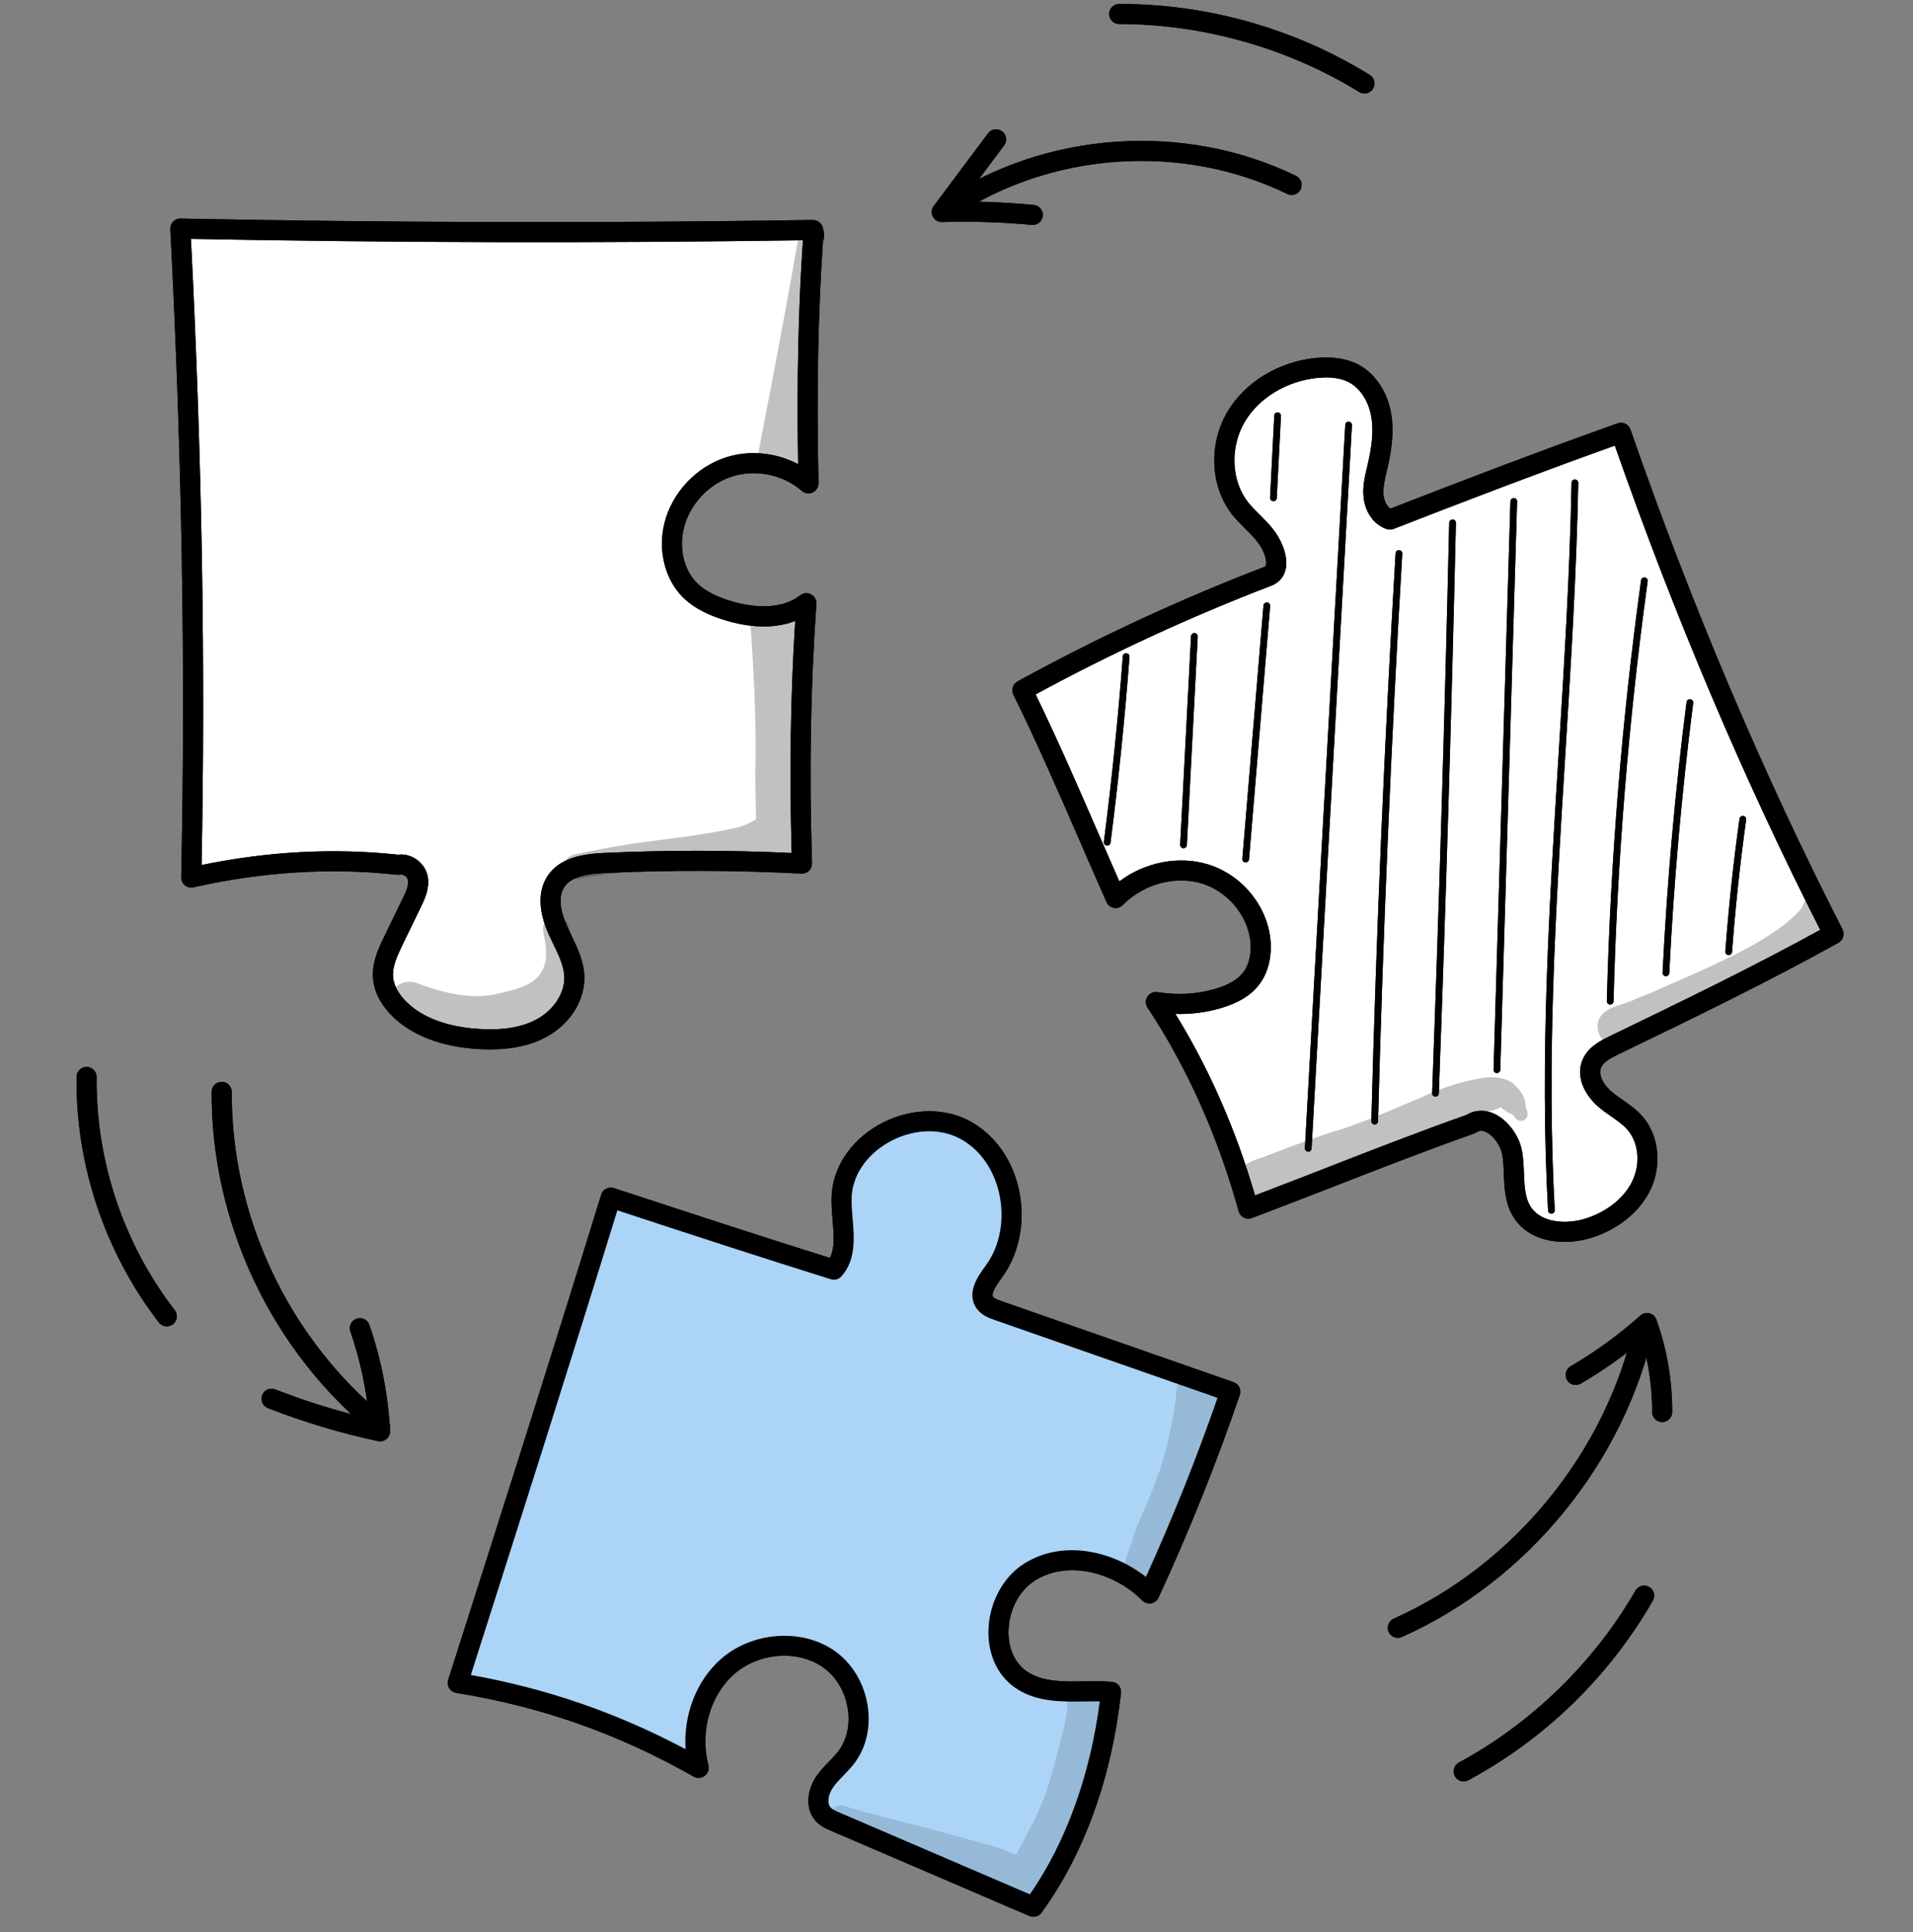 <svg width="100" height="101" viewBox="0 0 100 101" fill="none" xmlns="http://www.w3.org/2000/svg">
<rect x="0" y="0" width="100" height="101" fill="#808080" stroke="none"/>
<g id="Container">
<g id="Group">
<g id="Group_2">
<g id="Group_3">
<path id="Vector" d="M19.851 75.058C19.735 75.058 19.617 75.019 19.52 74.94C14.197 70.614 11.036 63.937 11.063 57.078C11.064 56.789 11.299 56.555 11.588 56.555H11.591C11.88 56.556 12.114 56.792 12.114 57.082C12.087 63.626 15.104 69.997 20.183 74.125C20.408 74.307 20.442 74.638 20.26 74.863C20.155 74.992 20.004 75.058 19.851 75.058Z" fill="black"/>
</g>
<g id="Group_4">
<path id="Vector_2" d="M19.867 75.351C19.83 75.351 19.793 75.347 19.756 75.339C17.802 74.92 15.867 74.339 14.003 73.612C13.733 73.506 13.6 73.202 13.705 72.931C13.81 72.662 14.114 72.53 14.385 72.634C15.978 73.256 17.626 73.768 19.292 74.159C19.151 72.608 18.824 71.079 18.316 69.604C18.222 69.33 18.367 69.031 18.642 68.937C18.915 68.843 19.214 68.988 19.309 69.262C19.924 71.048 20.288 72.91 20.39 74.797C20.399 74.961 20.332 75.119 20.207 75.225C20.112 75.307 19.991 75.351 19.867 75.351Z" fill="black"/>
</g>
</g>
<g id="Group_5">
<g id="Group_6">
<path id="Vector_3" d="M73.069 85.623C72.868 85.623 72.677 85.507 72.59 85.312C72.472 85.048 72.591 84.737 72.855 84.619C79.121 81.824 83.942 75.927 85.434 69.229C85.497 68.946 85.777 68.768 86.06 68.831C86.343 68.894 86.521 69.174 86.459 69.457C84.895 76.472 79.846 82.65 73.283 85.578C73.213 85.609 73.14 85.623 73.069 85.623Z" fill="black"/>
</g>
<g id="Group_7">
<path id="Vector_4" d="M86.888 74.342C86.597 74.341 86.362 74.106 86.363 73.816C86.366 72.547 86.189 71.295 85.837 70.081C84.833 70.92 83.758 71.675 82.63 72.332C82.381 72.478 82.058 72.393 81.913 72.142C81.767 71.892 81.852 71.571 82.103 71.425C83.399 70.67 84.624 69.777 85.742 68.775C85.873 68.658 86.054 68.614 86.223 68.657C86.393 68.7 86.529 68.825 86.588 68.99C87.139 70.545 87.417 72.169 87.413 73.818C87.412 74.108 87.178 74.342 86.888 74.342Z" fill="black"/>
</g>
</g>
<g id="Group_8">
<g id="Group_9">
<path id="Vector_5" d="M49.501 11.466C49.332 11.466 49.168 11.386 49.066 11.236C48.903 10.995 48.967 10.669 49.207 10.507C54.609 6.859 61.887 6.343 67.75 9.195C68.01 9.321 68.119 9.636 67.993 9.896C67.866 10.157 67.552 10.265 67.291 10.139C61.761 7.449 54.893 7.934 49.795 11.377C49.705 11.437 49.603 11.466 49.501 11.466Z" fill="black"/>
</g>
<g id="Group_10">
<path id="Vector_6" d="M53.99 11.759C53.973 11.759 53.957 11.759 53.941 11.757C52.386 11.613 50.807 11.563 49.243 11.609C49.047 11.615 48.855 11.505 48.763 11.326C48.669 11.148 48.687 10.931 48.808 10.77L51.65 6.97C51.823 6.738 52.152 6.691 52.384 6.864C52.617 7.038 52.664 7.367 52.49 7.599L50.288 10.543C51.538 10.53 52.796 10.597 54.038 10.713C54.327 10.74 54.539 10.995 54.512 11.284C54.486 11.556 54.258 11.759 53.99 11.759Z" fill="black"/>
</g>
</g>
<g id="Group_11">
<path id="Vector_7" d="M71.327 4.888C71.233 4.888 71.138 4.862 71.052 4.809C67.336 2.518 62.886 1.256 58.519 1.256C58.514 1.256 58.509 1.256 58.504 1.256H58.503C58.214 1.256 57.979 1.022 57.978 0.732C57.978 0.442 58.213 0.207 58.502 0.207C58.508 0.207 58.513 0.207 58.52 0.207C63.143 0.207 67.667 1.489 71.603 3.916C71.85 4.069 71.926 4.392 71.774 4.638C71.675 4.8 71.504 4.888 71.327 4.888Z" fill="black"/>
</g>
<g id="Group_12">
<path id="Vector_8" d="M76.511 93.127C76.325 93.127 76.144 93.028 76.049 92.852C75.912 92.597 76.007 92.278 76.262 92.141C80.061 90.088 83.34 86.895 85.492 83.152C85.637 82.9 85.958 82.815 86.209 82.958C86.46 83.103 86.546 83.423 86.402 83.675C84.121 87.642 80.787 90.889 76.761 93.064C76.681 93.107 76.596 93.127 76.511 93.127Z" fill="black"/>
</g>
<g id="Group_13">
<path id="Vector_9" d="M8.72 69.339C8.563 69.339 8.408 69.269 8.305 69.135C5.483 65.476 3.954 60.916 4.001 56.295C4.004 56.007 4.239 55.775 4.526 55.775C4.528 55.775 4.53 55.775 4.532 55.775C4.822 55.778 5.054 56.015 5.051 56.306C5.006 60.693 6.457 65.021 9.136 68.494C9.313 68.724 9.27 69.053 9.041 69.23C8.945 69.303 8.832 69.339 8.72 69.339Z" fill="black"/>
</g>
<g id="Group_14">
<g id="Group_15">
<path id="Vector_10" d="M9.577 11.828C10.324 23.165 10.5 34.539 10.183 45.947C13.419 45.038 16.815 44.702 20.166 44.959C20.607 44.993 21.085 45.054 21.403 45.362C21.776 45.723 21.807 46.327 21.637 46.818C21.468 47.308 21.135 47.722 20.846 48.153C20.416 48.791 20.063 49.511 20.02 50.28C19.927 51.952 21.36 53.401 22.958 53.902C24.556 54.402 26.28 54.178 28.067 53.638C29.392 53.154 30.181 51.539 29.747 50.197C29.553 49.597 29.159 49.079 28.932 48.491C28.554 47.514 28.722 46.282 29.525 45.61C30.267 44.989 31.326 44.972 32.293 44.985C35.532 45.028 38.771 45.072 41.904 45.066C41.744 40.59 41.822 36.105 42.115 31.474C41.412 32.087 40.454 32.368 39.522 32.335C38.589 32.301 37.684 31.971 36.887 31.487C36.341 31.156 35.825 30.735 35.526 30.171C35.163 29.487 35.157 28.67 35.25 27.901C35.368 26.928 35.666 25.912 36.407 25.269C36.755 24.967 37.179 24.767 37.603 24.586C38.382 24.254 39.204 23.968 40.051 23.985C40.898 24.001 41.778 24.373 42.29 25.204C42.108 22.037 41.927 18.851 42.285 15.699C42.422 14.502 42.636 13.304 42.27 12.206C41.456 11.925 40.572 11.963 39.712 12C30.804 12.398 21.875 12.627 12.975 12.075C11.803 12.002 10.622 11.916 9.577 11.828Z" fill="white"/>
</g>
<g id="Group_16" opacity="0.129">
<path id="Vector_11" d="M42.418 12.937C42.413 12.556 42.528 12.105 42.218 11.812C42.12 11.707 42.001 11.648 41.874 11.621C41.594 13.25 41.306 14.878 41.005 16.503C40.547 18.982 40.071 21.457 39.591 23.931C39.772 24.183 40.09 24.333 40.41 24.281C40.684 24.953 41.699 25.104 42.096 24.405C42.175 24.25 42.222 24.082 42.222 23.911C42.222 23.915 42.223 23.92 42.223 23.924C42.223 23.916 42.222 23.909 42.222 23.9C42.222 23.882 42.221 23.864 42.22 23.845C42.218 23.825 42.216 23.804 42.217 23.784C42.218 23.721 42.225 23.659 42.228 23.596C42.252 23.384 42.283 23.031 42.252 22.907C42.089 20.407 42.054 17.208 42.255 15.355C42.368 14.553 42.38 13.743 42.418 12.937Z" fill="black"/>
</g>
<g id="Group_17" opacity="0.129">
<path id="Vector_12" d="M41.601 43.833C41.598 43.808 41.594 43.783 41.593 43.759C41.453 42.088 41.486 40.418 41.543 38.745C41.508 36.758 41.733 34.785 41.865 32.805C41.841 31.822 40.783 31.556 40.196 32.008C39.777 31.834 39.217 32.142 39.233 32.644C39.392 34.956 39.516 37.276 39.5 39.593C39.458 40.675 39.502 41.754 39.525 42.835C38.962 43.135 39.143 43.057 38.668 43.233C35.479 43.949 33.99 43.801 29.971 44.683C29.161 44.92 29.49 46.138 30.315 45.929C32.522 45.485 34.84 45.483 37.349 45.151C38.096 45.073 38.855 44.989 39.554 44.703C39.565 44.759 39.578 44.815 39.596 44.869C39.711 45.203 40.06 45.347 40.379 45.301C40.803 45.437 41.328 45.298 41.56 44.871C41.705 44.637 41.715 44.362 41.658 44.099C41.628 43.979 41.608 43.873 41.601 43.833Z" fill="black"/>
</g>
<g id="Group_18" opacity="0.129">
<path id="Vector_13" d="M29.861 49.133C29.785 48.807 29.794 48.423 29.59 48.148C29.331 47.761 28.691 47.815 28.473 48.217C28.362 48.413 28.364 48.63 28.426 48.841C28.527 49.407 28.494 49.157 28.535 49.598C28.56 49.702 28.537 50.048 28.529 50.185C28.327 51.285 27.55 51.627 25.885 51.977C24.886 52.196 23.582 52.081 21.719 51.367C20.29 51.011 19.713 53.093 21.124 53.526C22.655 54.057 24.3 54.583 25.934 54.316C27.031 54.128 28.079 53.555 28.893 52.803C29.809 51.843 30.076 50.412 29.861 49.133Z" fill="black"/>
</g>
<g id="Group_19">
<path id="Vector_14" d="M25.619 54.859C25.413 54.859 25.202 54.853 24.984 54.84C23.055 54.722 21.497 54.118 20.479 53.092C20.077 52.688 19.582 52.029 19.503 51.189C19.422 50.325 19.802 49.543 20.108 48.913L21.055 46.961C21.229 46.603 21.369 46.285 21.329 46.021C21.317 45.94 21.256 45.85 21.173 45.791C21.114 45.749 21.019 45.702 20.899 45.725C20.849 45.733 20.798 45.736 20.748 45.73C17.302 45.35 13.726 45.572 10.113 46.387C9.957 46.423 9.791 46.384 9.665 46.281C9.541 46.179 9.469 46.026 9.473 45.864C9.703 35.014 9.517 23.93 8.904 11.978C8.896 11.832 8.95 11.691 9.051 11.586C9.153 11.481 9.282 11.422 9.439 11.426C20.408 11.645 31.53 11.67 42.494 11.5C42.726 11.51 42.934 11.648 43.003 11.87C43.097 12.172 43.1 12.429 43.019 12.624C42.761 16.398 42.686 20.417 42.785 25.257C42.789 25.464 42.67 25.655 42.482 25.744C42.294 25.831 42.072 25.8 41.915 25.663C40.942 24.814 39.518 24.516 38.285 24.905C37.053 25.294 36.057 26.355 35.748 27.609C35.484 28.674 35.754 29.799 36.433 30.478C36.816 30.859 37.358 31.153 38.141 31.401C38.85 31.627 40.63 32.05 41.831 31.12C41.995 30.994 42.217 30.974 42.401 31.072C42.582 31.169 42.691 31.365 42.676 31.572C42.371 35.9 42.296 40.335 42.448 45.128C42.453 45.275 42.396 45.416 42.291 45.52C42.186 45.623 42.047 45.675 41.896 45.669C38.497 45.493 35.051 45.482 31.656 45.636C30.763 45.677 29.885 45.794 29.5 46.37C29.098 46.972 29.406 47.89 29.626 48.384C29.702 48.555 29.785 48.726 29.868 48.898C30.189 49.561 30.52 50.247 30.546 51.042C30.586 52.294 29.8 53.54 28.544 54.217C27.741 54.647 26.78 54.859 25.619 54.859ZM20.961 44.669C21.252 44.669 21.537 44.761 21.783 44.937C22.099 45.162 22.312 45.5 22.367 45.863C22.459 46.472 22.194 47.02 22 47.42L21.052 49.372C20.737 50.022 20.499 50.562 20.549 51.091C20.598 51.621 20.944 52.07 21.224 52.353C22.278 53.414 23.886 53.722 25.048 53.792C26.299 53.869 27.279 53.705 28.048 53.291C28.943 52.809 29.525 51.919 29.498 51.074C29.48 50.501 29.21 49.944 28.924 49.353C28.836 49.171 28.749 48.99 28.668 48.808C28.13 47.598 28.117 46.553 28.629 45.786C29.274 44.819 30.498 44.637 31.61 44.587C34.85 44.439 38.135 44.441 41.383 44.592C41.264 40.333 41.324 36.349 41.567 32.463C40.209 32.992 38.7 32.68 37.826 32.401C37.228 32.212 36.357 31.882 35.694 31.221C34.759 30.288 34.38 28.772 34.73 27.357C35.126 25.756 36.398 24.401 37.971 23.904C39.202 23.516 40.581 23.664 41.719 24.265C41.649 19.842 41.731 16.095 41.972 12.558C31.358 12.716 20.602 12.691 9.982 12.486C10.562 24.006 10.744 34.729 10.537 45.221C14.018 44.502 17.466 44.32 20.797 44.68C20.851 44.673 20.906 44.669 20.961 44.669ZM42.215 12.019L42.214 12.02L42.215 12.019Z" fill="black"/>
</g>
<g id="Group_20" opacity="0.129">
<path id="Vector_15" d="M42.418 12.937C42.413 12.556 42.528 12.105 42.218 11.812C42.12 11.707 42.001 11.648 41.874 11.621C41.594 13.25 41.306 14.878 41.005 16.503C40.547 18.982 40.071 21.457 39.591 23.931C39.772 24.183 40.09 24.333 40.41 24.281C40.684 24.953 41.699 25.104 42.096 24.405C42.175 24.25 42.222 24.082 42.222 23.911C42.222 23.915 42.223 23.92 42.223 23.924C42.223 23.916 42.222 23.909 42.222 23.9C42.222 23.882 42.221 23.864 42.22 23.845C42.218 23.825 42.216 23.804 42.217 23.784C42.218 23.721 42.225 23.659 42.228 23.596C42.252 23.384 42.283 23.031 42.252 22.907C42.089 20.407 42.054 17.208 42.255 15.355C42.368 14.553 42.38 13.743 42.418 12.937Z" fill="black"/>
</g>
<g id="Group_21" opacity="0.129">
<path id="Vector_16" d="M41.601 43.833C41.598 43.808 41.594 43.783 41.593 43.759C41.453 42.088 41.486 40.418 41.543 38.745C41.508 36.758 41.733 34.785 41.865 32.805C41.841 31.822 40.783 31.556 40.196 32.008C39.777 31.834 39.217 32.142 39.233 32.644C39.392 34.956 39.516 37.276 39.5 39.593C39.458 40.675 39.502 41.754 39.525 42.835C38.962 43.135 39.143 43.057 38.668 43.233C35.479 43.949 33.99 43.801 29.971 44.683C29.161 44.92 29.49 46.138 30.315 45.929C32.522 45.485 34.84 45.483 37.349 45.151C38.096 45.073 38.855 44.989 39.554 44.703C39.565 44.759 39.578 44.815 39.596 44.869C39.711 45.203 40.06 45.347 40.379 45.301C40.803 45.437 41.328 45.298 41.56 44.871C41.705 44.637 41.715 44.362 41.658 44.099C41.628 43.979 41.608 43.873 41.601 43.833Z" fill="black"/>
</g>
<g id="Group_22" opacity="0.129">
<path id="Vector_17" d="M29.861 49.133C29.785 48.807 29.794 48.423 29.59 48.148C29.331 47.761 28.691 47.815 28.473 48.217C28.362 48.413 28.364 48.63 28.426 48.841C28.527 49.407 28.494 49.157 28.535 49.598C28.56 49.702 28.537 50.048 28.529 50.185C28.327 51.285 27.55 51.627 25.885 51.977C24.886 52.196 23.582 52.081 21.719 51.367C20.29 51.011 19.713 53.093 21.124 53.526C22.655 54.057 24.3 54.583 25.934 54.316C27.031 54.128 28.079 53.555 28.893 52.803C29.809 51.843 30.076 50.412 29.861 49.133Z" fill="black"/>
</g>
<g id="Group_23">
<path id="Vector_18" d="M25.619 54.859C25.413 54.859 25.202 54.853 24.984 54.84C23.055 54.722 21.497 54.118 20.479 53.092C20.077 52.688 19.582 52.029 19.503 51.189C19.422 50.325 19.802 49.543 20.108 48.913L21.055 46.961C21.229 46.603 21.369 46.285 21.329 46.021C21.317 45.94 21.256 45.85 21.173 45.791C21.114 45.749 21.019 45.702 20.899 45.725C20.849 45.733 20.798 45.736 20.748 45.73C17.302 45.35 13.726 45.572 10.113 46.387C9.957 46.423 9.791 46.384 9.665 46.281C9.541 46.179 9.469 46.026 9.473 45.864C9.703 35.014 9.517 23.93 8.904 11.978C8.896 11.832 8.95 11.691 9.051 11.586C9.153 11.481 9.282 11.422 9.439 11.426C20.408 11.645 31.53 11.67 42.494 11.5C42.726 11.51 42.934 11.648 43.003 11.87C43.097 12.172 43.1 12.429 43.019 12.624C42.761 16.398 42.686 20.417 42.785 25.257C42.789 25.464 42.67 25.655 42.482 25.744C42.294 25.831 42.072 25.8 41.915 25.663C40.942 24.814 39.518 24.516 38.285 24.905C37.053 25.294 36.057 26.355 35.748 27.609C35.484 28.674 35.754 29.799 36.433 30.478C36.816 30.859 37.358 31.153 38.141 31.401C38.85 31.627 40.63 32.05 41.831 31.12C41.995 30.994 42.217 30.974 42.401 31.072C42.582 31.169 42.691 31.365 42.676 31.572C42.371 35.9 42.296 40.335 42.448 45.128C42.453 45.275 42.396 45.416 42.291 45.52C42.186 45.623 42.047 45.675 41.896 45.669C38.497 45.493 35.051 45.482 31.656 45.636C30.763 45.677 29.885 45.794 29.5 46.37C29.098 46.972 29.406 47.89 29.626 48.384C29.702 48.555 29.785 48.726 29.868 48.898C30.189 49.561 30.52 50.247 30.546 51.042C30.586 52.294 29.8 53.54 28.544 54.217C27.741 54.647 26.78 54.859 25.619 54.859ZM20.961 44.669C21.252 44.669 21.537 44.761 21.783 44.937C22.099 45.162 22.312 45.5 22.367 45.863C22.459 46.472 22.194 47.02 22 47.42L21.052 49.372C20.737 50.022 20.499 50.562 20.549 51.091C20.598 51.621 20.944 52.07 21.224 52.353C22.278 53.414 23.886 53.722 25.048 53.792C26.299 53.869 27.279 53.705 28.048 53.291C28.943 52.809 29.525 51.919 29.498 51.074C29.48 50.501 29.21 49.944 28.924 49.353C28.836 49.171 28.749 48.99 28.668 48.808C28.13 47.598 28.117 46.553 28.629 45.786C29.274 44.819 30.498 44.637 31.61 44.587C34.85 44.439 38.135 44.441 41.383 44.592C41.264 40.333 41.324 36.349 41.567 32.463C40.209 32.992 38.7 32.68 37.826 32.401C37.228 32.212 36.357 31.882 35.694 31.221C34.759 30.288 34.38 28.772 34.73 27.357C35.126 25.756 36.398 24.401 37.971 23.904C39.202 23.516 40.581 23.664 41.719 24.265C41.649 19.842 41.731 16.095 41.972 12.558C31.358 12.716 20.602 12.691 9.982 12.486C10.562 24.006 10.744 34.729 10.537 45.221C14.018 44.502 17.466 44.32 20.797 44.68C20.851 44.673 20.906 44.669 20.961 44.669ZM42.215 12.019L42.214 12.02L42.215 12.019Z" fill="black"/>
</g>
</g>
<g id="Group_24">
<g id="Group_25">
<path id="Vector_19" d="M58.463 46.884C57.448 43.002 54.911 39.686 53.74 35.718C56.833 34.099 60.002 32.627 63.235 31.309C63.902 31.037 64.572 30.772 65.243 30.506C65.72 30.316 66.24 30.089 66.46 29.624C66.649 29.222 66.555 28.733 66.328 28.35C66.101 27.968 65.758 27.672 65.361 27.326C64.038 26.255 63.616 24.29 64.173 22.681C64.731 21.072 66.143 19.844 67.748 19.275C68.787 18.908 70.048 18.829 70.892 19.536C71.107 19.716 71.283 19.938 71.438 20.171C72.122 21.203 72.401 22.496 72.204 23.718C72.103 24.341 71.882 24.951 71.889 25.582C71.896 26.214 72.213 26.908 72.893 27.209C76.605 25.463 80.431 23.962 84.494 22.831C85.588 24.495 86.211 26.414 86.888 28.285C88.785 33.527 91.19 38.566 93.591 43.596C94.328 45.14 95.065 46.684 95.684 48.295C95.728 48.655 95.412 48.947 95.121 49.162C91.864 51.565 87.919 52.817 84.369 54.761C84.059 54.931 83.743 55.113 83.526 55.392C83.308 55.67 83.21 56.071 83.49 56.327C83.401 56.858 83.766 57.364 84.191 57.694C84.616 58.024 85.12 58.252 85.506 58.627C86.157 59.259 86.376 60.265 86.156 61.145C85.936 62.026 85.318 62.777 84.555 63.269C83.792 63.761 82.893 64.011 81.991 64.112C81.288 64.19 80.508 64.158 79.972 63.696C79.338 63.152 79.261 62.217 79.227 61.382C79.194 60.548 79.108 59.611 78.468 59.076C77.928 58.625 77.062 58.628 76.577 59.103C72.809 60.283 69.096 61.637 65.458 63.143C65.03 62.734 64.845 62.14 64.661 61.577C63.616 58.376 62.102 55.345 60.491 52.395C61.608 52.65 62.822 52.515 63.824 51.959C64.826 51.403 65.593 50.415 65.819 49.292C65.857 49.103 65.879 48.909 65.852 48.718C65.818 48.486 65.71 48.27 65.595 48.065C65.207 47.373 64.71 46.735 64.082 46.252C63.455 45.769 62.688 45.447 61.897 45.417C61.401 45.399 60.906 45.493 60.434 45.643C59.696 45.88 59.002 46.253 58.463 46.884Z" fill="white"/>
</g>
<g id="Group_26">
<path id="Vector_20" d="M57.877 44.211C57.87 44.211 57.862 44.211 57.855 44.209C57.759 44.197 57.691 44.109 57.703 44.014C58.116 40.801 58.45 37.536 58.694 34.31C58.701 34.214 58.778 34.143 58.882 34.149C58.978 34.156 59.051 34.24 59.043 34.337C58.798 37.569 58.464 40.84 58.05 44.058C58.039 44.147 57.963 44.211 57.877 44.211Z" fill="black"/>
</g>
<g id="Group_27">
<path id="Vector_21" d="M61.867 44.342C61.863 44.342 61.861 44.342 61.858 44.342C61.761 44.337 61.688 44.255 61.692 44.158L62.261 33.259C62.266 33.163 62.353 33.089 62.445 33.094C62.541 33.099 62.615 33.181 62.61 33.278L62.042 44.176C62.036 44.27 61.959 44.342 61.867 44.342Z" fill="black"/>
</g>
<g id="Group_28">
<path id="Vector_22" d="M65.117 45.086C65.112 45.086 65.108 45.086 65.102 45.086C65.006 45.078 64.935 44.993 64.942 44.897L66.047 31.651C66.054 31.555 66.143 31.49 66.236 31.492C66.331 31.5 66.404 31.585 66.395 31.681L65.291 44.926C65.283 45.017 65.207 45.086 65.117 45.086Z" fill="black"/>
</g>
<g id="Group_29">
<path id="Vector_23" d="M66.567 26.201C66.564 26.201 66.561 26.201 66.558 26.201C66.462 26.196 66.387 26.114 66.393 26.017L66.611 21.724C66.616 21.628 66.687 21.553 66.794 21.559C66.891 21.564 66.965 21.646 66.96 21.742L66.742 26.035C66.737 26.128 66.66 26.201 66.567 26.201Z" fill="black"/>
</g>
<g id="Group_30">
<path id="Vector_24" d="M68.386 60.208C68.383 60.208 68.38 60.208 68.377 60.207C68.28 60.202 68.207 60.12 68.212 60.023L70.322 22.213C70.328 22.117 70.399 22.036 70.507 22.048C70.603 22.053 70.677 22.136 70.671 22.233L68.561 60.043C68.556 60.136 68.479 60.208 68.386 60.208Z" fill="black"/>
</g>
<g id="Group_31">
<path id="Vector_25" d="M71.86 58.785C71.859 58.785 71.857 58.785 71.856 58.785C71.759 58.782 71.683 58.702 71.686 58.606C71.945 48.749 72.371 38.763 72.953 28.925C72.958 28.828 73.039 28.753 73.138 28.76C73.234 28.766 73.308 28.848 73.302 28.945C72.721 38.779 72.294 48.761 72.036 58.614C72.033 58.71 71.955 58.785 71.86 58.785Z" fill="black"/>
</g>
<g id="Group_32">
<path id="Vector_26" d="M75.038 57.331C75.036 57.331 75.034 57.331 75.032 57.331C74.936 57.327 74.86 57.246 74.863 57.149C75.229 47.266 75.529 37.233 75.756 27.327C75.759 27.231 75.846 27.157 75.935 27.156C76.032 27.158 76.108 27.238 76.106 27.335C75.879 37.242 75.578 47.278 75.213 57.163C75.209 57.256 75.132 57.331 75.038 57.331Z" fill="black"/>
</g>
<g id="Group_33">
<path id="Vector_27" d="M78.25 56.098C78.248 56.098 78.246 56.098 78.245 56.098C78.148 56.095 78.073 56.014 78.075 55.918L78.956 26.205C78.959 26.108 79.043 26.039 79.136 26.035C79.232 26.039 79.308 26.119 79.305 26.215L78.425 55.928C78.422 56.023 78.344 56.098 78.25 56.098Z" fill="black"/>
</g>
<g id="Group_34">
<path id="Vector_28" d="M81.098 63.451C81.005 63.451 80.928 63.379 80.923 63.286C80.485 55.375 80.985 47.334 81.467 39.558C81.758 34.864 82.06 30.012 82.152 25.238C82.154 25.142 82.238 25.05 82.33 25.066C82.427 25.069 82.503 25.148 82.502 25.245C82.41 30.026 82.108 34.883 81.816 39.58C81.334 47.346 80.835 55.377 81.273 63.267C81.278 63.364 81.204 63.446 81.107 63.451C81.105 63.451 81.101 63.451 81.098 63.451Z" fill="black"/>
</g>
<g id="Group_35">
<path id="Vector_29" d="M84.17 52.515C84.169 52.515 84.166 52.515 84.166 52.515C84.07 52.513 83.993 52.433 83.996 52.336C84.182 45.007 84.784 37.605 85.784 30.336C85.797 30.241 85.89 30.176 85.981 30.187C86.077 30.2 86.144 30.288 86.131 30.384C85.132 37.639 84.531 45.027 84.346 52.344C84.343 52.44 84.265 52.515 84.17 52.515Z" fill="black"/>
</g>
<g id="Group_36">
<path id="Vector_30" d="M87.084 51.034C87.081 51.034 87.079 51.034 87.076 51.033C86.979 51.028 86.905 50.946 86.91 50.85C87.142 46.137 87.563 41.378 88.162 36.706C88.174 36.61 88.263 36.542 88.357 36.554C88.453 36.567 88.521 36.654 88.509 36.75C87.911 41.413 87.49 46.163 87.259 50.866C87.254 50.961 87.176 51.034 87.084 51.034Z" fill="black"/>
</g>
<g id="Group_37">
<path id="Vector_31" d="M90.365 49.932C90.36 49.932 90.356 49.932 90.352 49.931C90.255 49.925 90.183 49.84 90.19 49.744C90.362 47.433 90.611 45.098 90.93 42.805C90.943 42.709 91.039 42.645 91.127 42.656C91.223 42.669 91.29 42.757 91.277 42.853C90.959 45.14 90.711 47.467 90.54 49.77C90.532 49.862 90.455 49.932 90.365 49.932Z" fill="black"/>
</g>
<g id="Group_38">
<g id="Group_39" opacity="0.129">
<path id="Vector_32" d="M78.219 56.334C78.224 56.334 78.228 56.335 78.232 56.336C78.274 56.342 78.316 56.343 78.357 56.352C78.312 56.344 78.25 56.333 78.219 56.334Z" fill="black"/>
</g>
<g id="Group_40" opacity="0.129">
<path id="Vector_33" d="M79.758 57.869C79.746 57.598 79.662 57.322 79.51 57.098C79.445 57.013 79.442 57.01 79.503 57.088C79.657 57.275 79.172 56.672 79.313 56.87C79.373 56.95 79.37 56.945 79.303 56.858C79.087 56.573 78.754 56.411 78.405 56.357C78.402 56.356 78.397 56.355 78.388 56.353C78.378 56.351 78.368 56.352 78.358 56.349C78.37 56.352 78.382 56.353 78.391 56.355C78.339 56.347 78.286 56.336 78.233 56.334C77.841 56.282 77.45 56.354 77.064 56.433C76.107 56.615 75.194 56.954 74.314 57.365C73.573 57.65 72.178 58.333 70.159 59.022C68.85 59.409 67.578 59.9 66.305 60.389C65.803 60.612 65.147 60.663 64.851 61.182C64.353 61.974 65.174 63.05 66.072 62.772C68.647 61.874 71.277 61.112 73.76 59.975C74.285 59.823 76.729 58.572 77.612 58.168C77.617 58.166 77.62 58.165 77.628 58.162C77.87 58.066 78.137 58.043 78.367 57.919C78.397 57.905 78.427 57.892 78.458 57.878C78.624 58.037 78.818 58.166 79.031 58.255C79.017 58.249 79.004 58.244 78.995 58.239C79.024 58.252 79.075 58.277 79.104 58.291C79.136 58.335 79.168 58.378 79.197 58.423C79.29 58.588 79.519 58.649 79.681 58.55C80.036 58.306 79.734 57.936 79.758 57.869Z" fill="black"/>
</g>
</g>
<g id="Group_41" opacity="0.129">
<path id="Vector_34" d="M95.288 47.275C95.172 46.955 95.075 46.631 94.989 46.303C94.844 46.321 94.704 46.379 94.598 46.489C94.407 46.662 94.412 46.925 94.332 47.152C94.055 47.681 94.139 47.533 93.65 48.018C91.916 49.578 88.501 50.908 86.349 51.882C86.125 51.974 85.631 52.176 85.483 52.233C84.883 52.548 84.046 52.571 83.649 53.169C83.182 53.911 83.952 54.92 84.793 54.658C87.392 53.718 89.863 52.48 92.211 51.028C93.429 50.249 94.8 49.495 95.475 48.154C95.502 48.09 95.53 48.021 95.558 47.952C95.461 47.729 95.371 47.503 95.288 47.275Z" fill="black"/>
</g>
<g id="Group_42">
<path id="Vector_35" d="M81.786 64.922C80.746 64.922 79.709 64.561 79.126 63.644C78.675 62.937 78.643 62.144 78.613 61.378C78.599 61.024 78.585 60.691 78.532 60.377C78.448 59.881 78.053 59.34 77.651 59.169C77.417 59.07 77.276 59.135 77.19 59.194C77.153 59.219 77.112 59.24 77.069 59.255C74.655 60.105 72.192 61.065 69.809 61.993C68.381 62.549 66.904 63.125 65.441 63.675C65.304 63.728 65.151 63.719 65.019 63.653C64.888 63.586 64.79 63.467 64.751 63.325C63.656 59.382 62.053 55.798 59.985 52.674C59.87 52.501 59.868 52.277 59.98 52.102C60.092 51.927 60.296 51.835 60.502 51.866C61.56 52.029 62.533 51.978 63.479 51.709C64.21 51.501 64.707 51.209 64.999 50.819C65.248 50.486 65.383 50.013 65.379 49.487C65.368 48.055 64.28 46.639 62.85 46.195C61.449 45.759 59.778 46.208 58.694 47.312C58.572 47.436 58.398 47.493 58.225 47.461C58.054 47.43 57.91 47.316 57.84 47.157C57.372 46.099 56.918 45.054 56.47 44.023C55.305 41.344 54.205 38.813 52.973 36.314C52.849 36.062 52.945 35.757 53.191 35.622C57.333 33.346 61.674 31.332 66.089 29.637C66.155 29.612 66.166 29.588 66.177 29.553C66.246 29.323 66.074 28.803 65.8 28.419C65.609 28.15 65.366 27.908 65.107 27.653C64.871 27.419 64.627 27.177 64.409 26.899C63.259 25.432 63.159 23.22 64.167 21.519C65.076 19.983 66.837 18.909 68.762 18.715C69.657 18.624 70.421 18.745 71.031 19.074C71.9 19.543 72.533 20.501 72.723 21.635C72.894 22.658 72.715 23.665 72.517 24.516L72.485 24.652C72.382 25.092 72.284 25.507 72.325 25.894C72.351 26.146 72.471 26.444 72.677 26.592C75.944 25.319 80.203 23.68 84.559 22.13C84.691 22.084 84.836 22.091 84.962 22.151C85.088 22.212 85.185 22.32 85.231 22.452C88.43 31.667 92.159 40.459 96.315 48.587C96.444 48.84 96.35 49.148 96.103 49.285C92.379 51.355 88.434 53.264 84.618 55.109C84.198 55.313 83.811 55.52 83.689 55.823C83.534 56.208 83.848 56.721 84.204 57.035C84.391 57.201 84.603 57.348 84.827 57.505C85.178 57.75 85.541 58.004 85.849 58.352C86.728 59.344 86.896 60.942 86.257 62.236C85.716 63.334 84.638 64.223 83.298 64.675C82.831 64.831 82.308 64.922 81.786 64.922ZM77.424 58.067C77.633 58.067 77.848 58.112 78.061 58.203C78.789 58.512 79.423 59.353 79.567 60.2C79.631 60.581 79.647 60.965 79.662 61.336C79.688 61.992 79.713 62.612 80.011 63.081C80.559 63.942 81.91 64.033 82.962 63.679C84.038 63.316 84.896 62.621 85.315 61.771C85.77 60.849 85.666 59.728 85.063 59.047C84.837 58.792 84.54 58.584 84.225 58.365C83.987 58.199 83.741 58.027 83.51 57.822C82.912 57.295 82.344 56.353 82.714 55.432C82.997 54.726 83.697 54.387 84.16 54.163C87.811 52.397 91.582 50.573 95.149 48.611C91.139 40.715 87.529 32.203 84.413 23.296C80.151 24.821 76.011 26.418 72.848 27.651C72.737 27.695 72.614 27.698 72.499 27.662C71.843 27.454 71.365 26.802 71.28 26.002C71.221 25.438 71.344 24.916 71.464 24.41L71.495 24.277C71.668 23.527 71.828 22.647 71.687 21.807C71.55 20.989 71.118 20.312 70.531 19.996C70.111 19.768 69.552 19.688 68.867 19.757C67.267 19.918 65.812 20.797 65.069 22.051C64.289 23.367 64.359 25.133 65.235 26.249C65.412 26.476 65.623 26.684 65.845 26.905C66.124 27.181 66.412 27.466 66.656 27.809C67.025 28.329 67.385 29.178 67.181 29.854C67.075 30.209 66.82 30.479 66.465 30.615C62.25 32.233 58.103 34.145 54.136 36.301C55.291 38.674 56.333 41.073 57.432 43.604C57.787 44.421 58.145 45.245 58.512 46.078C59.841 45.072 61.626 44.715 63.163 45.192C65.04 45.775 66.414 47.578 66.429 49.478C66.433 50.011 66.334 50.785 65.84 51.446C65.406 52.029 64.728 52.444 63.766 52.718C63.011 52.933 62.244 53.029 61.443 53.005C63.198 55.849 64.596 59.033 65.605 62.492C66.888 62.005 68.176 61.503 69.428 61.015C71.799 60.092 74.251 59.136 76.662 58.285C76.897 58.14 77.156 58.067 77.424 58.067Z" fill="black"/>
</g>
<g id="Group_43">
<path id="Vector_36" d="M57.877 44.211C57.87 44.211 57.862 44.211 57.855 44.209C57.759 44.197 57.691 44.109 57.703 44.014C58.116 40.801 58.45 37.536 58.694 34.31C58.701 34.214 58.778 34.143 58.882 34.149C58.978 34.156 59.051 34.24 59.043 34.337C58.798 37.569 58.464 40.84 58.05 44.058C58.039 44.147 57.963 44.211 57.877 44.211Z" fill="black"/>
</g>
<g id="Group_44">
<path id="Vector_37" d="M61.867 44.342C61.863 44.342 61.861 44.342 61.858 44.342C61.761 44.337 61.688 44.255 61.692 44.158L62.261 33.259C62.266 33.163 62.353 33.089 62.445 33.094C62.541 33.099 62.615 33.181 62.61 33.278L62.042 44.176C62.036 44.27 61.959 44.342 61.867 44.342Z" fill="black"/>
</g>
<g id="Group_45">
<path id="Vector_38" d="M65.117 45.086C65.112 45.086 65.108 45.086 65.102 45.086C65.006 45.078 64.935 44.993 64.942 44.897L66.047 31.651C66.054 31.555 66.143 31.49 66.236 31.492C66.331 31.5 66.404 31.585 66.395 31.681L65.291 44.926C65.283 45.017 65.207 45.086 65.117 45.086Z" fill="black"/>
</g>
<g id="Group_46">
<path id="Vector_39" d="M66.567 26.201C66.564 26.201 66.561 26.201 66.558 26.201C66.462 26.196 66.387 26.114 66.393 26.017L66.611 21.724C66.616 21.628 66.687 21.553 66.794 21.559C66.891 21.564 66.965 21.646 66.96 21.742L66.742 26.035C66.737 26.128 66.66 26.201 66.567 26.201Z" fill="black"/>
</g>
<g id="Group_47">
<path id="Vector_40" d="M68.386 60.208C68.383 60.208 68.38 60.208 68.377 60.207C68.28 60.202 68.207 60.12 68.212 60.023L70.322 22.213C70.328 22.117 70.399 22.036 70.507 22.048C70.603 22.053 70.677 22.136 70.671 22.233L68.561 60.043C68.556 60.136 68.479 60.208 68.386 60.208Z" fill="black"/>
</g>
<g id="Group_48">
<path id="Vector_41" d="M71.86 58.785C71.859 58.785 71.857 58.785 71.856 58.785C71.759 58.782 71.683 58.702 71.686 58.606C71.945 48.749 72.371 38.763 72.953 28.925C72.958 28.828 73.039 28.753 73.138 28.76C73.234 28.766 73.308 28.848 73.302 28.945C72.721 38.779 72.294 48.761 72.036 58.614C72.033 58.71 71.955 58.785 71.86 58.785Z" fill="black"/>
</g>
<g id="Group_49">
<path id="Vector_42" d="M75.038 57.331C75.036 57.331 75.034 57.331 75.032 57.331C74.936 57.327 74.86 57.246 74.863 57.149C75.229 47.266 75.529 37.233 75.756 27.327C75.759 27.231 75.846 27.157 75.935 27.156C76.032 27.158 76.108 27.238 76.106 27.335C75.879 37.242 75.578 47.278 75.213 57.163C75.209 57.256 75.132 57.331 75.038 57.331Z" fill="black"/>
</g>
<g id="Group_50">
<path id="Vector_43" d="M78.25 56.098C78.248 56.098 78.246 56.098 78.245 56.098C78.148 56.095 78.073 56.014 78.075 55.918L78.956 26.205C78.959 26.108 79.043 26.039 79.136 26.035C79.232 26.039 79.308 26.119 79.305 26.215L78.425 55.928C78.422 56.023 78.344 56.098 78.25 56.098Z" fill="black"/>
</g>
<g id="Group_51">
<path id="Vector_44" d="M81.098 63.451C81.005 63.451 80.928 63.379 80.923 63.286C80.485 55.375 80.985 47.334 81.467 39.558C81.758 34.864 82.06 30.012 82.152 25.238C82.154 25.142 82.238 25.05 82.33 25.066C82.427 25.069 82.503 25.148 82.502 25.245C82.41 30.026 82.108 34.883 81.816 39.58C81.334 47.346 80.835 55.377 81.273 63.267C81.278 63.364 81.204 63.446 81.107 63.451C81.105 63.451 81.101 63.451 81.098 63.451Z" fill="black"/>
</g>
<g id="Group_52">
<path id="Vector_45" d="M84.17 52.515C84.169 52.515 84.166 52.515 84.166 52.515C84.07 52.513 83.993 52.433 83.996 52.336C84.182 45.007 84.784 37.605 85.784 30.336C85.797 30.241 85.89 30.176 85.981 30.187C86.077 30.2 86.144 30.288 86.131 30.384C85.132 37.639 84.531 45.027 84.346 52.344C84.343 52.44 84.265 52.515 84.17 52.515Z" fill="black"/>
</g>
<g id="Group_53">
<path id="Vector_46" d="M87.084 51.034C87.081 51.034 87.079 51.034 87.076 51.033C86.979 51.028 86.905 50.946 86.91 50.85C87.142 46.137 87.563 41.378 88.162 36.706C88.174 36.61 88.263 36.542 88.357 36.554C88.453 36.567 88.521 36.654 88.509 36.75C87.911 41.413 87.49 46.163 87.259 50.866C87.254 50.961 87.176 51.034 87.084 51.034Z" fill="black"/>
</g>
<g id="Group_54">
<path id="Vector_47" d="M90.365 49.932C90.36 49.932 90.356 49.932 90.352 49.931C90.255 49.925 90.183 49.84 90.19 49.744C90.362 47.433 90.611 45.098 90.93 42.805C90.943 42.709 91.039 42.645 91.127 42.656C91.223 42.669 91.29 42.757 91.277 42.853C90.959 45.14 90.711 47.467 90.54 49.77C90.532 49.862 90.455 49.932 90.365 49.932Z" fill="black"/>
</g>
<g id="Group_55">
<g id="Group_56" opacity="0.129">
<path id="Vector_48" d="M78.219 56.334C78.224 56.334 78.228 56.335 78.232 56.336C78.274 56.342 78.316 56.343 78.357 56.352C78.312 56.344 78.25 56.333 78.219 56.334Z" fill="black"/>
</g>
<g id="Group_57" opacity="0.129">
<path id="Vector_49" d="M79.758 57.869C79.746 57.598 79.662 57.322 79.51 57.098C79.445 57.013 79.442 57.01 79.503 57.088C79.657 57.275 79.172 56.672 79.313 56.87C79.373 56.95 79.37 56.945 79.303 56.858C79.087 56.573 78.754 56.411 78.405 56.357C78.402 56.356 78.397 56.355 78.388 56.353C78.378 56.351 78.368 56.352 78.358 56.349C78.37 56.352 78.382 56.353 78.391 56.355C78.339 56.347 78.286 56.336 78.233 56.334C77.841 56.282 77.45 56.354 77.064 56.433C76.107 56.615 75.194 56.954 74.314 57.365C73.573 57.65 72.178 58.333 70.159 59.022C68.85 59.409 67.578 59.9 66.305 60.389C65.803 60.612 65.147 60.663 64.851 61.182C64.353 61.974 65.174 63.05 66.072 62.772C68.647 61.874 71.277 61.112 73.76 59.975C74.285 59.823 76.729 58.572 77.612 58.168C77.617 58.166 77.62 58.165 77.628 58.162C77.87 58.066 78.137 58.043 78.367 57.919C78.397 57.905 78.427 57.892 78.458 57.878C78.624 58.037 78.818 58.166 79.031 58.255C79.017 58.249 79.004 58.244 78.995 58.239C79.024 58.252 79.075 58.277 79.104 58.291C79.136 58.335 79.168 58.378 79.197 58.423C79.29 58.588 79.519 58.649 79.681 58.55C80.036 58.306 79.734 57.936 79.758 57.869Z" fill="black"/>
</g>
</g>
<g id="Group_58" opacity="0.129">
<path id="Vector_50" d="M95.288 47.275C95.172 46.955 95.075 46.631 94.989 46.303C94.844 46.321 94.704 46.379 94.598 46.489C94.407 46.662 94.412 46.925 94.332 47.152C94.055 47.681 94.139 47.533 93.65 48.018C91.916 49.578 88.501 50.908 86.349 51.882C86.125 51.974 85.631 52.176 85.483 52.233C84.883 52.548 84.046 52.571 83.649 53.169C83.182 53.911 83.952 54.92 84.793 54.658C87.392 53.718 89.863 52.48 92.211 51.028C93.429 50.249 94.8 49.495 95.475 48.154C95.502 48.09 95.53 48.021 95.558 47.952C95.461 47.729 95.371 47.503 95.288 47.275Z" fill="black"/>
</g>
<g id="Group_59">
<path id="Vector_51" d="M81.786 64.922C80.746 64.922 79.709 64.561 79.126 63.644C78.675 62.937 78.643 62.144 78.613 61.378C78.599 61.024 78.585 60.691 78.532 60.377C78.448 59.881 78.053 59.34 77.651 59.169C77.417 59.07 77.276 59.135 77.19 59.194C77.153 59.219 77.112 59.24 77.069 59.255C74.655 60.105 72.192 61.065 69.809 61.993C68.381 62.549 66.904 63.125 65.441 63.675C65.304 63.728 65.151 63.719 65.019 63.653C64.888 63.586 64.79 63.467 64.751 63.325C63.656 59.382 62.053 55.798 59.985 52.674C59.87 52.501 59.868 52.277 59.98 52.102C60.092 51.927 60.296 51.835 60.502 51.866C61.56 52.029 62.533 51.978 63.479 51.709C64.21 51.501 64.707 51.209 64.999 50.819C65.248 50.486 65.383 50.013 65.379 49.487C65.368 48.055 64.28 46.639 62.85 46.195C61.449 45.759 59.778 46.208 58.694 47.312C58.572 47.436 58.398 47.493 58.225 47.461C58.054 47.43 57.91 47.316 57.84 47.157C57.372 46.099 56.918 45.054 56.47 44.023C55.305 41.344 54.205 38.813 52.973 36.314C52.849 36.062 52.945 35.757 53.191 35.622C57.333 33.346 61.674 31.332 66.089 29.637C66.155 29.612 66.166 29.588 66.177 29.553C66.246 29.323 66.074 28.803 65.8 28.419C65.609 28.15 65.366 27.908 65.107 27.653C64.871 27.419 64.627 27.177 64.409 26.899C63.259 25.432 63.159 23.22 64.167 21.519C65.076 19.983 66.837 18.909 68.762 18.715C69.657 18.624 70.421 18.745 71.031 19.074C71.9 19.543 72.533 20.501 72.723 21.635C72.894 22.658 72.715 23.665 72.517 24.516L72.485 24.652C72.382 25.092 72.284 25.507 72.325 25.894C72.351 26.146 72.471 26.444 72.677 26.592C75.944 25.319 80.203 23.68 84.559 22.13C84.691 22.084 84.836 22.091 84.962 22.151C85.088 22.212 85.185 22.32 85.231 22.452C88.43 31.667 92.159 40.459 96.315 48.587C96.444 48.84 96.35 49.148 96.103 49.285C92.379 51.355 88.434 53.264 84.618 55.109C84.198 55.313 83.811 55.52 83.689 55.823C83.534 56.208 83.848 56.721 84.204 57.035C84.391 57.201 84.603 57.348 84.827 57.505C85.178 57.75 85.541 58.004 85.849 58.352C86.728 59.344 86.896 60.942 86.257 62.236C85.716 63.334 84.638 64.223 83.298 64.675C82.831 64.831 82.308 64.922 81.786 64.922ZM77.424 58.067C77.633 58.067 77.848 58.112 78.061 58.203C78.789 58.512 79.423 59.353 79.567 60.2C79.631 60.581 79.647 60.965 79.662 61.336C79.688 61.992 79.713 62.612 80.011 63.081C80.559 63.942 81.91 64.033 82.962 63.679C84.038 63.316 84.896 62.621 85.315 61.771C85.77 60.849 85.666 59.728 85.063 59.047C84.837 58.792 84.54 58.584 84.225 58.365C83.987 58.199 83.741 58.027 83.51 57.822C82.912 57.295 82.344 56.353 82.714 55.432C82.997 54.726 83.697 54.387 84.16 54.163C87.811 52.397 91.582 50.573 95.149 48.611C91.139 40.715 87.529 32.203 84.413 23.296C80.151 24.821 76.011 26.418 72.848 27.651C72.737 27.695 72.614 27.698 72.499 27.662C71.843 27.454 71.365 26.802 71.28 26.002C71.221 25.438 71.344 24.916 71.464 24.41L71.495 24.277C71.668 23.527 71.828 22.647 71.687 21.807C71.55 20.989 71.118 20.312 70.531 19.996C70.111 19.768 69.552 19.688 68.867 19.757C67.267 19.918 65.812 20.797 65.069 22.051C64.289 23.367 64.359 25.133 65.235 26.249C65.412 26.476 65.623 26.684 65.845 26.905C66.124 27.181 66.412 27.466 66.656 27.809C67.025 28.329 67.385 29.178 67.181 29.854C67.075 30.209 66.82 30.479 66.465 30.615C62.25 32.233 58.103 34.145 54.136 36.301C55.291 38.674 56.333 41.073 57.432 43.604C57.787 44.421 58.145 45.245 58.512 46.078C59.841 45.072 61.626 44.715 63.163 45.192C65.04 45.775 66.414 47.578 66.429 49.478C66.433 50.011 66.334 50.785 65.84 51.446C65.406 52.029 64.728 52.444 63.766 52.718C63.011 52.933 62.244 53.029 61.443 53.005C63.198 55.849 64.596 59.033 65.605 62.492C66.888 62.005 68.176 61.503 69.428 61.015C71.799 60.092 74.251 59.136 76.662 58.285C76.897 58.14 77.156 58.067 77.424 58.067Z" fill="black"/>
</g>
</g>
<g id="Group_60">
<g id="Group_61">
<path id="Vector_52" d="M43.593 66.378C44.466 65.393 43.941 63.872 43.995 62.557C44.115 59.675 47.795 57.722 50.366 59.03C52.938 60.337 53.66 64.147 51.952 66.472C51.594 66.959 51.134 67.597 51.478 68.096C51.633 68.319 51.905 68.421 52.162 68.51C56.211 69.925 60.261 71.339 64.311 72.754C63.085 76.339 61.673 79.862 60.083 83.301C58.479 81.679 55.789 80.974 53.845 82.169C51.901 83.363 51.54 86.676 53.481 87.877C54.801 88.694 56.516 88.328 58.079 88.446C57.627 92.518 56.335 96.494 54.02 99.683C50.565 98.199 47.111 96.715 43.657 95.231C43.441 95.138 43.219 95.041 43.055 94.874C42.642 94.452 42.741 93.733 43.057 93.234C43.373 92.735 43.856 92.365 44.217 91.898C45.398 90.372 44.937 87.911 43.378 86.772C41.819 85.634 39.479 85.854 38.029 87.128C36.578 88.402 36.039 90.55 36.522 92.42C32.802 90.313 28.766 88.769 23.928 87.98C26.621 79.54 29.314 71.1 31.928 62.61C35.858 63.899 39.787 65.189 43.593 66.378Z" fill="#ACD4F7"/>
</g>
<g id="Group_62" opacity="0.129">
<path id="Vector_53" d="M63.622 72.267C63.18 72.072 62.742 71.865 62.311 71.644C61.843 71.84 61.475 72.269 61.483 72.883C61.43 73.604 61.181 75.021 60.72 76.582C60.13 78.315 59.967 78.501 59.369 79.979C59.238 80.385 59.105 80.791 58.959 81.192C58.878 81.432 58.771 81.684 58.84 81.939C58.884 82.599 59.63 83.069 60.253 82.88C61.186 82.481 60.984 82.003 61.241 81.662C61.976 80.317 62.485 78.857 62.964 77.403C63.3 76.224 63.906 75.128 64.09 73.905C64.136 73.448 64.299 72.961 64.172 72.513C63.986 72.431 63.803 72.347 63.622 72.267Z" fill="black"/>
</g>
<g id="Group_63" opacity="0.129">
<path id="Vector_54" d="M57.477 87.882C57.117 87.891 56.756 87.886 56.402 87.889C56.351 87.889 56.304 87.88 56.258 87.867C56.003 88.038 55.822 88.317 55.826 88.689C55.769 89.82 55.728 89.892 55.379 91.233C54.659 94.112 54.427 94.517 53.205 96.796C53.177 96.852 53.147 96.91 53.116 96.971C52.278 96.57 51.352 96.364 50.456 96.117C48.427 95.525 46.361 95.068 44.333 94.478C44.13 94.415 43.906 94.309 43.706 94.436C43.367 94.621 43.436 95.173 43.815 95.264C44.56 95.554 45.608 95.767 45.999 95.984C48.596 97.139 50.217 97.873 52.158 98.582C52.211 98.601 52.263 98.623 52.315 98.644C52.628 98.801 52.968 98.884 53.297 99C53.3 99.001 53.302 99.003 53.306 99.004C53.634 99.218 54.095 99.34 54.416 99.048C54.678 98.87 54.777 98.533 54.713 98.232C54.973 97.915 55.165 97.522 55.373 97.185C56.584 95.282 56.987 93.032 57.571 90.888C57.712 90.342 57.788 89.781 57.831 89.219C57.838 88.912 57.931 88.578 57.778 88.295C57.71 88.117 57.603 87.982 57.477 87.882Z" fill="black"/>
</g>
<g id="Group_64">
<path id="Vector_55" d="M54.02 100.207C53.95 100.207 53.88 100.193 53.813 100.164L43.45 95.712C43.214 95.611 42.919 95.485 42.68 95.24C42.048 94.596 42.203 93.602 42.614 92.953C42.824 92.619 43.085 92.35 43.337 92.091C43.507 91.916 43.666 91.751 43.802 91.576C44.256 90.989 44.442 90.209 44.324 89.378C44.196 88.481 43.739 87.685 43.068 87.195C41.745 86.229 39.684 86.372 38.375 87.521C37.119 88.625 36.578 90.54 37.03 92.288C37.082 92.492 37.009 92.707 36.841 92.835C36.674 92.964 36.446 92.979 36.263 92.876C32.28 90.621 28.334 89.23 23.844 88.498C23.693 88.473 23.561 88.384 23.481 88.254C23.401 88.124 23.382 87.965 23.428 87.82C26.071 79.537 28.803 70.973 31.426 62.454C31.467 62.32 31.561 62.208 31.686 62.143C31.812 62.078 31.958 62.066 32.092 62.11C35.82 63.334 39.672 64.599 43.382 65.761C43.647 65.242 43.587 64.534 43.525 63.792C43.49 63.379 43.454 62.953 43.471 62.534C43.533 61.064 44.426 59.684 45.864 58.844C47.383 57.955 49.199 57.846 50.605 58.561C51.904 59.222 52.864 60.504 53.238 62.078C53.635 63.748 53.313 65.508 52.377 66.782C52.182 67.047 51.776 67.6 51.912 67.797C51.975 67.888 52.193 67.963 52.337 68.014L64.486 72.258C64.759 72.353 64.903 72.65 64.809 72.923C63.582 76.511 62.153 80.077 60.561 83.521C60.489 83.677 60.345 83.788 60.175 83.818C60.006 83.846 59.833 83.791 59.712 83.669C58.373 82.315 55.959 81.486 54.121 82.614C53.271 83.137 52.721 84.201 52.719 85.327C52.717 86.254 53.096 87.02 53.757 87.43C54.564 87.929 55.597 87.914 56.687 87.899C57.156 87.892 57.642 87.885 58.118 87.921C58.26 87.932 58.392 87.999 58.483 88.109C58.574 88.219 58.617 88.361 58.601 88.502C58.107 92.953 56.67 96.925 54.444 99.99C54.344 100.13 54.184 100.207 54.02 100.207ZM41.001 85.515C41.97 85.515 42.923 85.788 43.688 86.346C44.586 87.002 45.197 88.053 45.364 89.23C45.521 90.344 45.262 91.405 44.633 92.217C44.461 92.439 44.273 92.632 44.091 92.82C43.866 93.052 43.653 93.271 43.501 93.513C43.3 93.831 43.219 94.289 43.431 94.505C43.525 94.602 43.697 94.675 43.864 94.748L53.837 99.032C55.728 96.293 56.984 92.824 57.49 88.945C57.234 88.94 56.972 88.945 56.701 88.948C55.508 88.966 54.272 88.983 53.205 88.322C52.227 87.717 51.667 86.625 51.669 85.325C51.671 83.844 52.418 82.428 53.571 81.72C55.626 80.456 58.216 81.109 59.902 82.437C61.288 79.385 62.545 76.241 63.645 73.076L51.989 69.005C51.716 68.909 51.305 68.765 51.047 68.393C50.486 67.58 51.139 66.691 51.529 66.16C52.286 65.13 52.542 63.695 52.216 62.321C51.913 61.047 51.152 60.017 50.128 59.497C49.037 58.942 47.607 59.039 46.393 59.75C45.267 60.409 44.566 61.467 44.52 62.578C44.505 62.931 44.536 63.307 44.57 63.704C44.655 64.715 44.751 65.861 43.986 66.725C43.848 66.879 43.634 66.939 43.436 66.878C39.774 65.734 35.969 64.488 32.271 63.274C29.756 71.431 27.145 79.623 24.612 87.563C28.582 88.272 32.27 89.546 35.837 91.444C35.721 89.655 36.401 87.858 37.682 86.732C38.599 85.927 39.812 85.515 41.001 85.515Z" fill="black"/>
</g>
<g id="Group_65">
<path id="Vector_56" d="M43.593 66.378C44.466 65.393 43.941 63.872 43.995 62.557C44.115 59.675 47.795 57.722 50.366 59.03C52.938 60.337 53.66 64.147 51.952 66.472C51.594 66.959 51.134 67.597 51.478 68.096C51.633 68.319 51.905 68.421 52.162 68.51C56.211 69.925 60.261 71.339 64.311 72.754C63.085 76.339 61.673 79.862 60.083 83.301C58.479 81.679 55.789 80.974 53.845 82.169C51.901 83.363 51.54 86.676 53.481 87.877C54.801 88.694 56.516 88.328 58.079 88.446C57.627 92.518 56.335 96.494 54.02 99.683C50.565 98.199 47.111 96.715 43.657 95.231C43.441 95.138 43.219 95.041 43.055 94.874C42.642 94.452 42.741 93.733 43.057 93.234C43.373 92.735 43.856 92.365 44.217 91.898C45.398 90.372 44.937 87.911 43.378 86.772C41.819 85.634 39.479 85.854 38.029 87.128C36.578 88.402 36.039 90.55 36.522 92.42C32.802 90.313 28.766 88.769 23.928 87.98C26.621 79.54 29.314 71.1 31.928 62.61C35.858 63.899 39.787 65.189 43.593 66.378Z" fill="#ACD4F7"/>
</g>
<g id="Group_66" opacity="0.129">
<path id="Vector_57" d="M63.622 72.267C63.18 72.072 62.742 71.865 62.311 71.644C61.843 71.84 61.475 72.269 61.483 72.883C61.43 73.604 61.181 75.021 60.72 76.582C60.13 78.315 59.967 78.501 59.369 79.979C59.238 80.385 59.105 80.791 58.959 81.192C58.878 81.432 58.771 81.684 58.84 81.939C58.884 82.599 59.63 83.069 60.253 82.88C61.186 82.481 60.984 82.003 61.241 81.662C61.976 80.317 62.485 78.857 62.964 77.403C63.3 76.224 63.906 75.128 64.09 73.905C64.136 73.448 64.299 72.961 64.172 72.513C63.986 72.431 63.803 72.347 63.622 72.267Z" fill="black"/>
</g>
<g id="Group_67" opacity="0.129">
<path id="Vector_58" d="M57.477 87.882C57.117 87.891 56.756 87.886 56.402 87.889C56.351 87.889 56.304 87.88 56.258 87.867C56.003 88.038 55.822 88.317 55.826 88.689C55.769 89.82 55.728 89.892 55.379 91.233C54.659 94.112 54.427 94.517 53.205 96.796C53.177 96.852 53.147 96.91 53.116 96.971C52.278 96.57 51.352 96.364 50.456 96.117C48.427 95.525 46.361 95.068 44.333 94.478C44.13 94.415 43.906 94.309 43.706 94.436C43.367 94.621 43.436 95.173 43.815 95.264C44.56 95.554 45.608 95.767 45.999 95.984C48.596 97.139 50.217 97.873 52.158 98.582C52.211 98.601 52.263 98.623 52.315 98.644C52.628 98.801 52.968 98.884 53.297 99C53.3 99.001 53.302 99.003 53.306 99.004C53.634 99.218 54.095 99.34 54.416 99.048C54.678 98.87 54.777 98.533 54.713 98.232C54.973 97.915 55.165 97.522 55.373 97.185C56.584 95.282 56.987 93.032 57.571 90.888C57.712 90.342 57.788 89.781 57.831 89.219C57.838 88.912 57.931 88.578 57.778 88.295C57.71 88.117 57.603 87.982 57.477 87.882Z" fill="black"/>
</g>
<g id="Group_68">
<path id="Vector_59" d="M54.02 100.207C53.95 100.207 53.88 100.193 53.813 100.164L43.45 95.712C43.214 95.611 42.919 95.485 42.68 95.24C42.048 94.596 42.203 93.602 42.614 92.953C42.824 92.619 43.085 92.35 43.337 92.091C43.507 91.916 43.666 91.751 43.802 91.576C44.256 90.989 44.442 90.209 44.324 89.378C44.196 88.481 43.739 87.685 43.068 87.195C41.745 86.229 39.684 86.372 38.375 87.521C37.119 88.625 36.578 90.54 37.03 92.288C37.082 92.492 37.009 92.707 36.841 92.835C36.674 92.964 36.446 92.979 36.263 92.876C32.28 90.621 28.334 89.23 23.844 88.498C23.693 88.473 23.561 88.384 23.481 88.254C23.401 88.124 23.382 87.965 23.428 87.82C26.071 79.537 28.803 70.973 31.426 62.454C31.467 62.32 31.561 62.208 31.686 62.143C31.812 62.078 31.958 62.066 32.092 62.11C35.82 63.334 39.672 64.599 43.382 65.761C43.647 65.242 43.587 64.534 43.525 63.792C43.49 63.379 43.454 62.953 43.471 62.534C43.533 61.064 44.426 59.684 45.864 58.844C47.383 57.955 49.199 57.846 50.605 58.561C51.904 59.222 52.864 60.504 53.238 62.078C53.635 63.748 53.313 65.508 52.377 66.782C52.182 67.047 51.776 67.6 51.912 67.797C51.975 67.888 52.193 67.963 52.337 68.014L64.486 72.258C64.759 72.353 64.903 72.65 64.809 72.923C63.582 76.511 62.153 80.077 60.561 83.521C60.489 83.677 60.345 83.788 60.175 83.818C60.006 83.846 59.833 83.791 59.712 83.669C58.373 82.315 55.959 81.486 54.121 82.614C53.271 83.137 52.721 84.201 52.719 85.327C52.717 86.254 53.096 87.02 53.757 87.43C54.564 87.929 55.597 87.914 56.687 87.899C57.156 87.892 57.642 87.885 58.118 87.921C58.26 87.932 58.392 87.999 58.483 88.109C58.574 88.219 58.617 88.361 58.601 88.502C58.107 92.953 56.67 96.925 54.444 99.99C54.344 100.13 54.184 100.207 54.02 100.207ZM41.001 85.515C41.97 85.515 42.923 85.788 43.688 86.346C44.586 87.002 45.197 88.053 45.364 89.23C45.521 90.344 45.262 91.405 44.633 92.217C44.461 92.439 44.273 92.632 44.091 92.82C43.866 93.052 43.653 93.271 43.501 93.513C43.3 93.831 43.219 94.289 43.431 94.505C43.525 94.602 43.697 94.675 43.864 94.748L53.837 99.032C55.728 96.293 56.984 92.824 57.49 88.945C57.234 88.94 56.972 88.945 56.701 88.948C55.508 88.966 54.272 88.983 53.205 88.322C52.227 87.717 51.667 86.625 51.669 85.325C51.671 83.844 52.418 82.428 53.571 81.72C55.626 80.456 58.216 81.109 59.902 82.437C61.288 79.385 62.545 76.241 63.645 73.076L51.989 69.005C51.716 68.909 51.305 68.765 51.047 68.393C50.486 67.58 51.139 66.691 51.529 66.16C52.286 65.13 52.542 63.695 52.216 62.321C51.913 61.047 51.152 60.017 50.128 59.497C49.037 58.942 47.607 59.039 46.393 59.75C45.267 60.409 44.566 61.467 44.52 62.578C44.505 62.931 44.536 63.307 44.57 63.704C44.655 64.715 44.751 65.861 43.986 66.725C43.848 66.879 43.634 66.939 43.436 66.878C39.774 65.734 35.969 64.488 32.271 63.274C29.756 71.431 27.145 79.623 24.612 87.563C28.582 88.272 32.27 89.546 35.837 91.444C35.721 89.655 36.401 87.858 37.682 86.732C38.599 85.927 39.812 85.515 41.001 85.515Z" fill="black"/>
</g>
</g>
<g id="Group_69">
<g id="Group_70">
<path id="Vector_60" d="M19.851 75.058C19.735 75.058 19.617 75.019 19.52 74.94C14.197 70.614 11.036 63.937 11.063 57.078C11.064 56.789 11.299 56.555 11.588 56.555H11.591C11.88 56.556 12.114 56.792 12.114 57.082C12.087 63.626 15.104 69.997 20.183 74.125C20.408 74.307 20.442 74.638 20.26 74.863C20.155 74.992 20.004 75.058 19.851 75.058Z" fill="black"/>
</g>
<g id="Group_71">
<path id="Vector_61" d="M19.867 75.351C19.83 75.351 19.793 75.347 19.756 75.339C17.802 74.92 15.867 74.339 14.003 73.612C13.733 73.506 13.6 73.202 13.705 72.931C13.81 72.662 14.114 72.53 14.385 72.634C15.978 73.256 17.626 73.768 19.292 74.159C19.151 72.608 18.824 71.079 18.316 69.604C18.222 69.33 18.367 69.031 18.642 68.937C18.915 68.843 19.214 68.988 19.309 69.262C19.924 71.048 20.288 72.91 20.39 74.797C20.399 74.961 20.332 75.119 20.207 75.225C20.112 75.307 19.991 75.351 19.867 75.351Z" fill="black"/>
</g>
</g>
<g id="Group_72">
<g id="Group_73">
<path id="Vector_62" d="M73.069 85.623C72.868 85.623 72.677 85.507 72.59 85.312C72.472 85.048 72.591 84.737 72.855 84.619C79.121 81.824 83.942 75.927 85.434 69.229C85.497 68.946 85.777 68.768 86.06 68.831C86.343 68.894 86.521 69.174 86.459 69.457C84.895 76.472 79.846 82.65 73.283 85.578C73.213 85.609 73.14 85.623 73.069 85.623Z" fill="black"/>
</g>
<g id="Group_74">
<path id="Vector_63" d="M86.888 74.342C86.597 74.341 86.362 74.106 86.363 73.816C86.366 72.547 86.189 71.295 85.837 70.081C84.833 70.92 83.758 71.675 82.63 72.332C82.381 72.478 82.058 72.393 81.913 72.142C81.767 71.892 81.852 71.571 82.103 71.425C83.399 70.67 84.624 69.777 85.742 68.775C85.873 68.658 86.054 68.614 86.223 68.657C86.393 68.7 86.529 68.825 86.588 68.99C87.139 70.545 87.417 72.169 87.413 73.818C87.412 74.108 87.178 74.342 86.888 74.342Z" fill="black"/>
</g>
</g>
<g id="Group_75">
<g id="Group_76">
<path id="Vector_64" d="M49.501 11.466C49.332 11.466 49.168 11.386 49.066 11.236C48.903 10.995 48.967 10.669 49.207 10.507C54.609 6.859 61.887 6.343 67.75 9.195C68.01 9.321 68.119 9.636 67.993 9.896C67.866 10.157 67.552 10.265 67.291 10.139C61.761 7.449 54.893 7.934 49.795 11.377C49.705 11.437 49.603 11.466 49.501 11.466Z" fill="black"/>
</g>
<g id="Group_77">
<path id="Vector_65" d="M53.99 11.759C53.973 11.759 53.957 11.759 53.941 11.757C52.386 11.613 50.807 11.563 49.243 11.609C49.047 11.615 48.855 11.505 48.763 11.326C48.669 11.148 48.687 10.931 48.808 10.77L51.65 6.97C51.823 6.738 52.152 6.691 52.384 6.864C52.617 7.038 52.664 7.367 52.49 7.599L50.288 10.543C51.538 10.53 52.796 10.597 54.038 10.713C54.327 10.74 54.539 10.995 54.512 11.284C54.486 11.556 54.258 11.759 53.99 11.759Z" fill="black"/>
</g>
</g>
<g id="Group_78">
<path id="Vector_66" d="M71.327 4.888C71.233 4.888 71.138 4.862 71.052 4.809C67.336 2.518 62.886 1.256 58.519 1.256C58.514 1.256 58.509 1.256 58.504 1.256H58.503C58.214 1.256 57.979 1.022 57.978 0.732C57.978 0.442 58.213 0.207 58.502 0.207C58.508 0.207 58.513 0.207 58.52 0.207C63.143 0.207 67.667 1.489 71.603 3.916C71.85 4.069 71.926 4.392 71.774 4.638C71.675 4.8 71.504 4.888 71.327 4.888Z" fill="black"/>
</g>
<g id="Group_79">
<path id="Vector_67" d="M76.511 93.127C76.325 93.127 76.144 93.028 76.049 92.852C75.912 92.597 76.007 92.278 76.262 92.141C80.061 90.088 83.34 86.895 85.492 83.152C85.637 82.9 85.958 82.815 86.209 82.958C86.46 83.103 86.546 83.423 86.402 83.675C84.121 87.642 80.787 90.889 76.761 93.064C76.681 93.107 76.596 93.127 76.511 93.127Z" fill="black"/>
</g>
<g id="Group_80">
<path id="Vector_68" d="M8.72 69.339C8.563 69.339 8.408 69.269 8.305 69.135C5.483 65.476 3.954 60.916 4.001 56.295C4.004 56.007 4.239 55.775 4.526 55.775C4.528 55.775 4.53 55.775 4.532 55.775C4.822 55.778 5.054 56.015 5.051 56.306C5.006 60.693 6.457 65.021 9.136 68.494C9.313 68.724 9.27 69.053 9.041 69.23C8.945 69.303 8.832 69.339 8.72 69.339Z" fill="black"/>
</g>
</g>
</g>
</svg>

